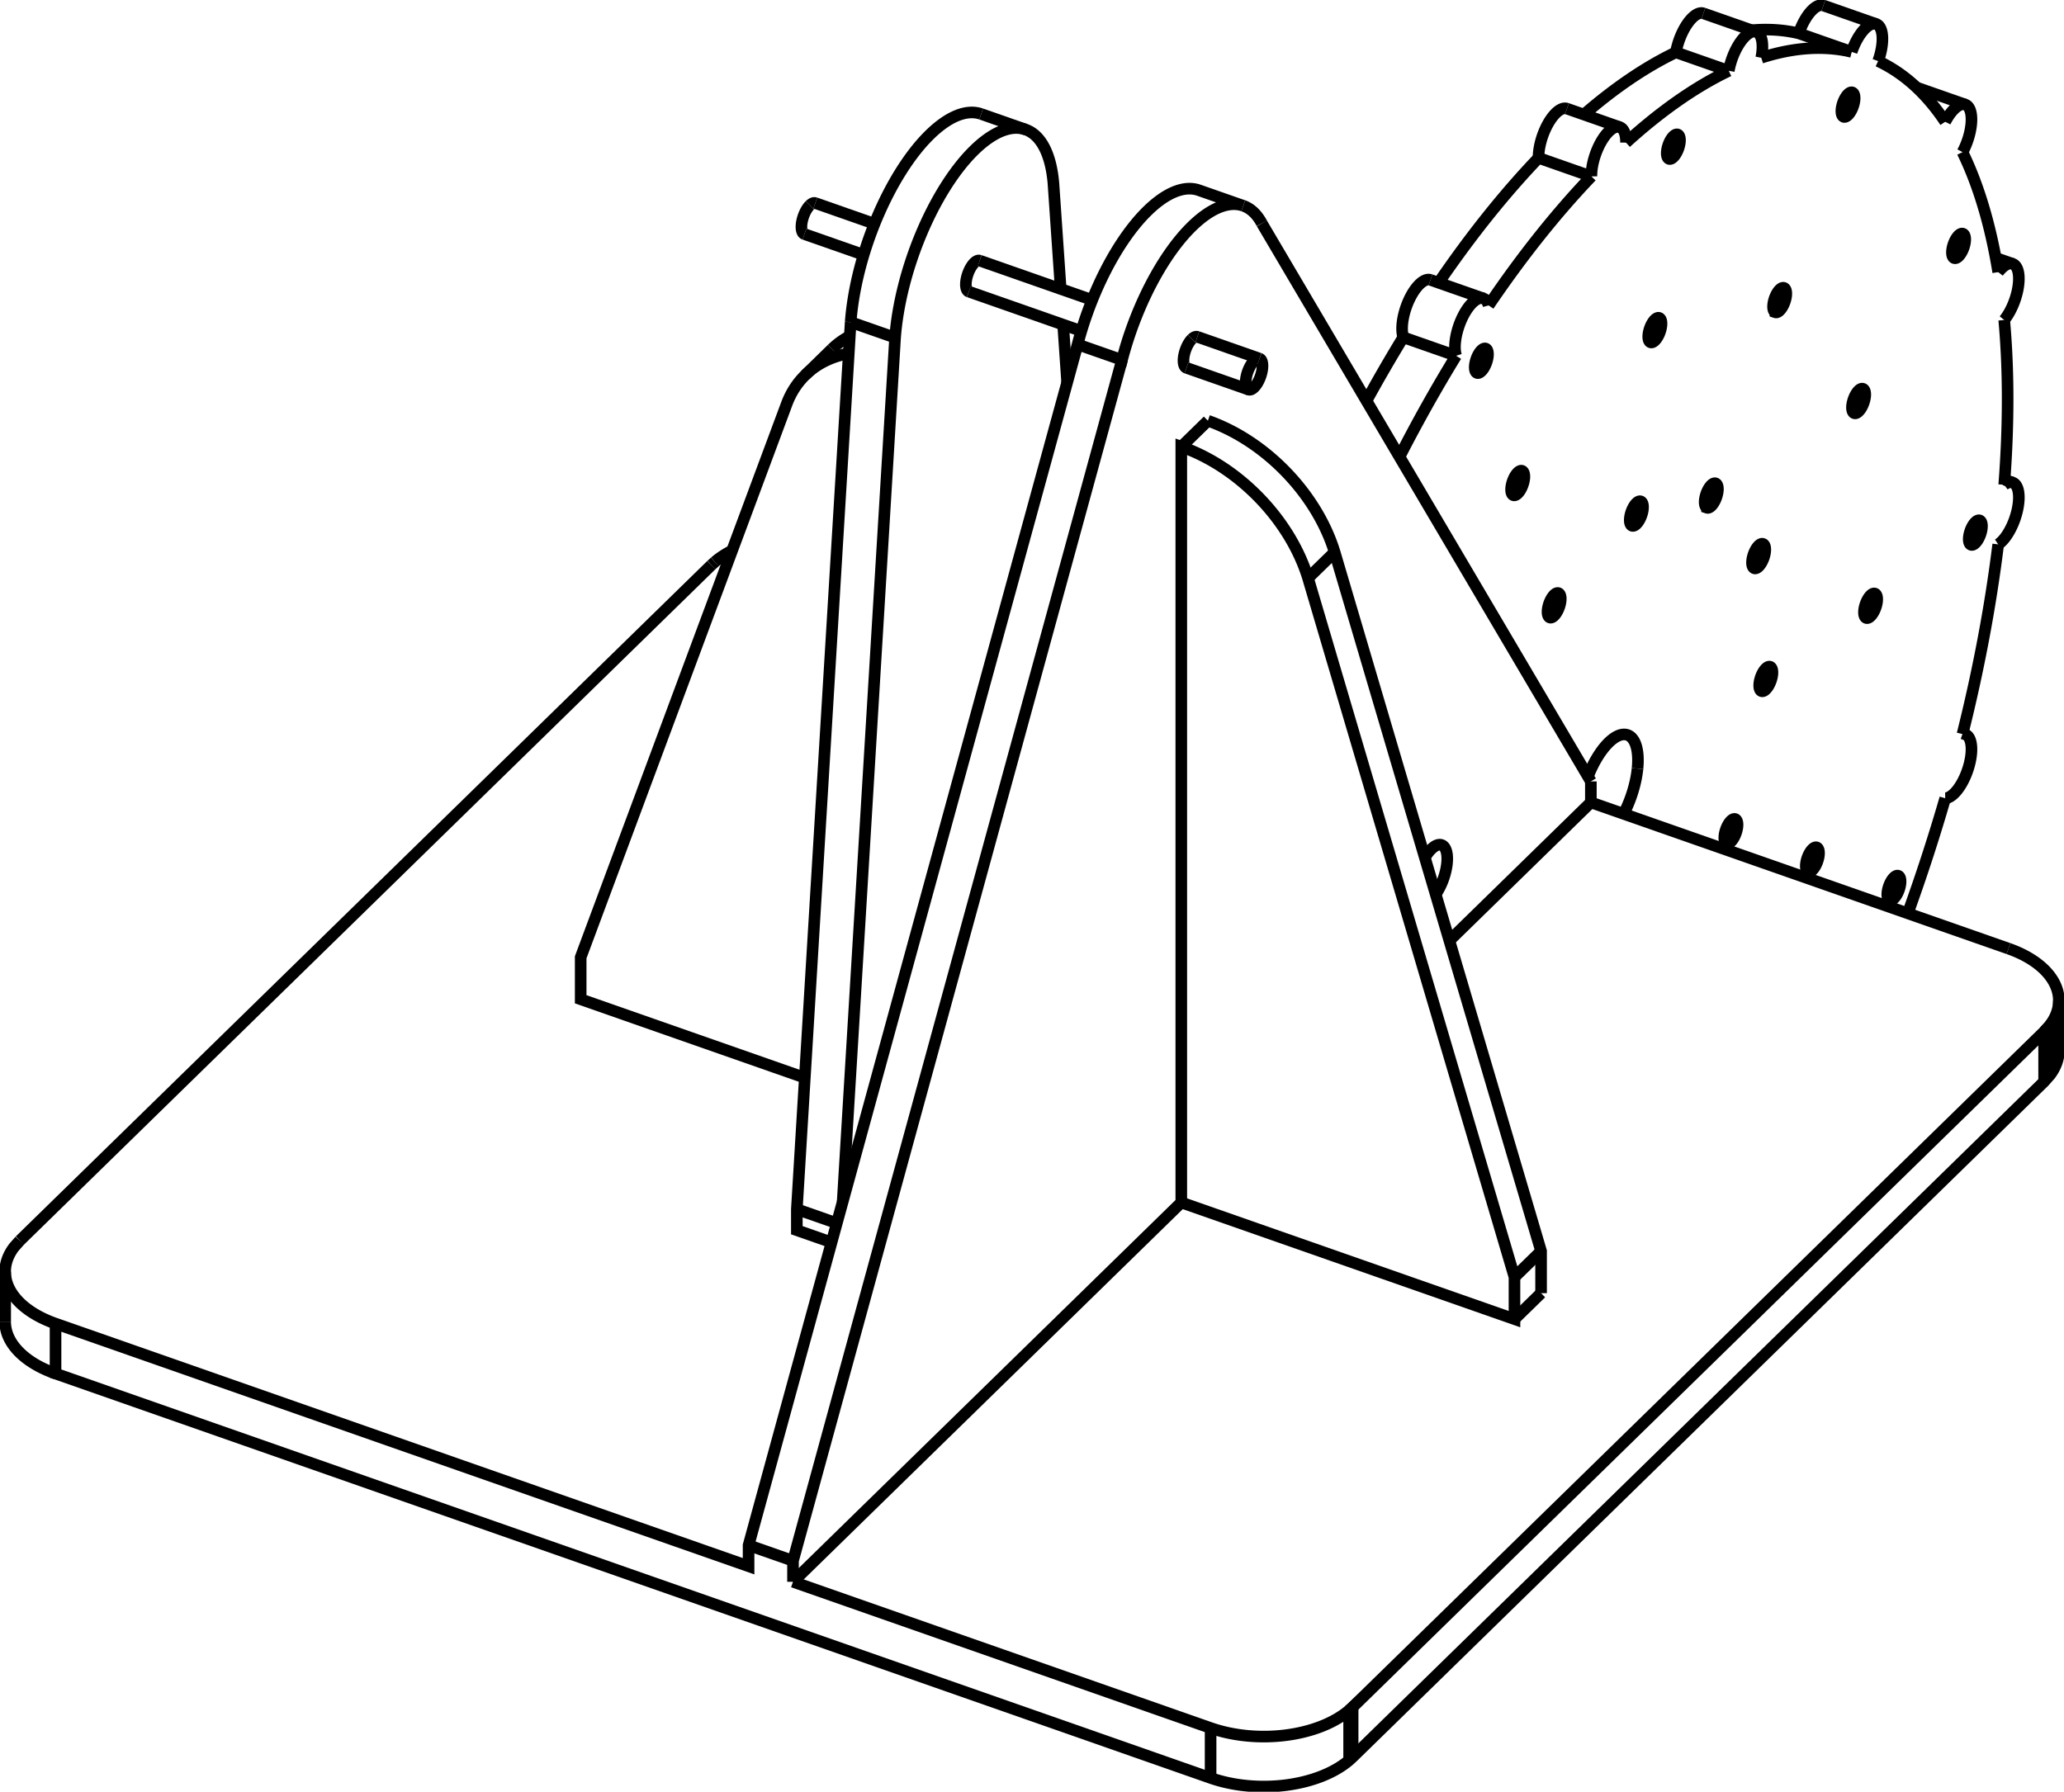 <svg version="1.1" xmlns="http://www.w3.org/2000/svg" viewBox="-250.984 -153.26 398.629 346.116" fill="none" stroke="black" stroke-width="0.6%" vector-effect="non-scaling-stroke">
    <path d="M -94.569 -113.61 A 3.175 1.323 289.299 0 0 -95.618 -108.038" />
    <path d="M -93.52 -114.031 A 3.175 1.323 289.299 0 0 -94.569 -113.61" />
    <path d="M -86.691 -91.035 A 30 12.499 109.299 0 1 -61.488 -131.237" />
    <path d="M -86.691 -91.035 L -97.086 80.333 L -97.086 84.389 L -90.382 86.736" />
    <path d="M -247.144 86.381 L -248.296 87.686 A 20 11.698 180 0 0 -249.984 92.39 A 20 11.698 180 0 0 -240.257 102.427 L -106.409 149.296 L -106.409 145.241 L -42.865 -86.73 A 30 12.499 109.299 0 1 -19.446 -116.515 L -10.866 -113.511 A 30 12.499 289.299 0 0 -34.285 -83.725 L -42.865 -86.73" />
    <path d="M -113.594 -44.103 L -247.144 86.381" />
    <path d="M -112.915 -44.721 L -113.594 -44.103" />
    <path d="M -109.59 -46.905 A 20 11.698 180 0 0 -112.915 -44.721" />
    <path d="M -95.545 54.932 L -138.835 39.773 L -138.835 31.663 L -98.965 -75.448 A 30 20.877 225.665 0 1 -95.45 -80.815 A 30 20.877 225.665 0 1 -87.058 -84.992" />
    <path d="M -44.883 -79.362 L -45.652 -90.541" />
    <path d="M -46.126 -97.436 L -47.535 -117.905 A 30 12.499 289.299 0 0 -52.908 -128.233 A 30 12.499 289.299 0 0 -78.111 -88.031 L -88.237 78.902" />
    <path d="M -86.691 -91.035 L -78.111 -88.031" />
    <path d="M -97.086 80.333 L -89.369 83.035" />
    <path d="M -90.314 -85.834 A 30 20.877 225.665 0 1 -86.854 -88.344" />
    <path d="M 96.423 -146.817 A 6.5 2.708 109.299 0 1 101.174 -152.195" />
    <path d="M 87.31 -147.421 A 150 62.493 109.299 0 1 96.423 -146.817 L 106.633 -143.242" />
    <path d="M 72.691 -143.152 A 6.5 2.708 109.299 0 1 78.001 -150.68" />
    <path d="M 54.917 -131.127 A 150 62.493 109.299 0 1 72.691 -143.152 L 82.902 -139.577" />
    <path d="M 46.163 -122.76 A 6.5 2.708 109.299 0 1 51.649 -132.271" />
    <path d="M 26.858 -98.64 A 150 62.493 109.299 0 1 46.163 -122.76 L 56.373 -119.185" />
    <path d="M 20.037 -88.101 A 6.5 2.708 109.299 0 1 25.297 -99.187" />
    <path d="M 12.931 -75.829 A 150 62.493 109.299 0 1 20.037 -88.101 L 30.247 -84.526" />
    <path d="M 124.705 0.941 A 150 62.493 109.299 0 1 117.475 23.176" />
    <path d="M 124.705 0.941 A 6.5 2.708 289.299 0 0 128.585 -11.393 A 6.5 2.708 289.299 0 0 128.043 -11.45" />
    <path d="M 134.937 -48.099 A 150 62.493 109.299 0 1 128.043 -11.45" />
    <path d="M 134.937 -48.099 A 6.5 2.708 289.299 0 0 137.737 -60.04 A 6.5 2.708 289.299 0 0 136.097 -59.613" />
    <path d="M 136.097 -91.445 A 150 62.493 109.299 0 1 136.097 -59.613" />
    <path d="M 136.097 -91.445 A 6.5 2.708 289.299 0 0 137.737 -102.294 A 6.5 2.708 289.299 0 0 134.937 -100.694" />
    <path d="M 128.043 -123.87 A 150 62.493 109.299 0 1 134.937 -100.694" />
    <path d="M 128.043 -123.87 A 6.5 2.708 289.299 0 0 128.585 -133.057 A 6.5 2.708 289.299 0 0 124.705 -129.738" />
    <path d="M 111.747 -141.462 A 150 62.493 109.299 0 1 124.705 -129.738" />
    <path d="M 111.747 -141.462 A 6.5 2.708 289.299 0 0 111.385 -148.62 A 6.5 2.708 289.299 0 0 106.633 -143.242" />
    <path d="M 89.175 -142.101 A 150 62.493 109.299 0 1 106.633 -143.242" />
    <path d="M 89.175 -142.101 A 6.5 2.708 289.299 0 0 88.211 -147.105 A 6.5 2.708 289.299 0 0 82.902 -139.577" />
    <path d="M 63.049 -125.708 A 150 62.493 109.299 0 1 82.902 -139.577" />
    <path d="M 63.049 -125.708 A 6.5 2.708 289.299 0 0 61.859 -128.695 A 6.5 2.708 289.299 0 0 56.373 -119.185" />
    <path d="M 36.52 -94.261 A 150 62.493 109.299 0 1 56.373 -119.185" />
    <path d="M 36.52 -94.261 A 6.5 2.708 289.299 0 0 35.507 -95.611 A 6.5 2.708 289.299 0 0 30.247 -84.526" />
    <path d="M 19.307 -65.013 A 150 62.493 109.299 0 1 30.247 -84.526" />
    <path d="M 35.555 -82.095 A 2.5 1.042 109.299 0 1 34.29 -81.212 A 2.5 1.042 109.299 0 1 35.942 -85.931 A 2.5 1.042 109.299 0 1 35.555 -82.095 Z" />
    <path d="M 71.975 -122.71 A 2.5 1.042 109.299 0 1 71.372 -122.566 A 2.5 1.042 109.299 0 1 73.024 -127.285 A 2.5 1.042 109.299 0 1 71.975 -122.71 Z" />
    <path d="M 42.582 -58.474 A 2.5 1.042 109.299 0 1 41.317 -57.59 A 2.5 1.042 109.299 0 1 42.969 -62.31 A 2.5 1.042 109.299 0 1 42.582 -58.474 Z" />
    <path d="M 68.407 -87.274 A 2.5 1.042 109.299 0 1 67.804 -87.129 A 2.5 1.042 109.299 0 1 69.457 -91.848 A 2.5 1.042 109.299 0 1 68.407 -87.274 Z" />
    <path d="M 49.609 -34.852 A 2.5 1.042 109.299 0 1 48.344 -33.969 A 2.5 1.042 109.299 0 1 49.996 -38.688 A 2.5 1.042 109.299 0 1 49.609 -34.852 Z" />
    <path d="M 64.84 -51.837 A 2.5 1.042 109.299 0 1 64.236 -51.692 A 2.5 1.042 109.299 0 1 65.889 -56.411 A 2.5 1.042 109.299 0 1 64.84 -51.837 Z" />
    <path d="M 65.275 -4.784 A 11 4.583 109.299 0 1 62.594 3.959" />
    <path d="M 55.703 -3.269 A 11 4.583 109.299 0 1 63.346 -11.279 A 11 4.583 109.299 0 1 65.275 -4.784" />
    <path d="M 105.109 -130.686 A 2.5 1.042 109.299 0 1 105.108 -130.686 A 2.5 1.042 109.299 0 1 106.761 -135.405 A 2.5 1.042 109.299 0 1 105.109 -130.686 Z" />
    <path d="M 91.903 -92.929 A 2.5 1.042 109.299 0 1 91.902 -92.93 A 2.5 1.042 109.299 0 1 93.554 -97.649 A 2.5 1.042 109.299 0 1 91.903 -92.929 Z" />
    <path d="M 78.696 -55.172 A 2.5 1.042 109.299 0 1 78.695 -55.173 A 2.5 1.042 109.299 0 1 80.347 -59.892 A 2.5 1.042 109.299 0 1 78.696 -55.172 Z" />
    <path d="M 87.465 -43.965 A 2.5 1.042 109.299 0 1 89.498 -48.197 A 2.5 1.042 109.299 0 1 87.845 -43.478 A 2.5 1.042 109.299 0 1 87.465 -43.965 Z" />
    <path d="M 88.797 -21.217 A 2.5 1.042 109.299 0 1 90.888 -24.46 A 2.5 1.042 109.299 0 1 89.236 -19.741 A 2.5 1.042 109.299 0 1 88.797 -21.217 Z" />
    <path d="M 106.772 -73.925 A 2.5 1.042 109.299 0 1 108.805 -78.157 A 2.5 1.042 109.299 0 1 107.152 -73.438 A 2.5 1.042 109.299 0 1 106.772 -73.925 Z" />
    <path d="M 126.079 -103.885 A 2.5 1.042 109.299 0 1 128.112 -108.117 A 2.5 1.042 109.299 0 1 126.459 -103.398 A 2.5 1.042 109.299 0 1 126.079 -103.885 Z" />
    <path d="M 82.336 6.976 A 2.5 1.042 109.299 0 1 84.146 4.958 A 2.5 1.042 109.299 0 1 82.494 9.677 A 2.5 1.042 109.299 0 1 82.336 6.976 Z" />
    <path d="M 109.031 -35.352 A 2.5 1.042 109.299 0 1 111.122 -38.595 A 2.5 1.042 109.299 0 1 109.47 -33.876 A 2.5 1.042 109.299 0 1 109.031 -35.352 Z" />
    <path d="M 129.265 -49.488 A 2.5 1.042 109.299 0 1 131.356 -52.731 A 2.5 1.042 109.299 0 1 129.704 -48.012 A 2.5 1.042 109.299 0 1 129.265 -49.488 Z" />
    <path d="M 98.075 12.452 A 2.5 1.042 109.299 0 1 99.885 10.435 A 2.5 1.042 109.299 0 1 98.233 15.154 A 2.5 1.042 109.299 0 1 98.075 12.452 Z" />
    <path d="M 113.815 17.929 A 2.5 1.042 109.299 0 1 115.625 15.911 A 2.5 1.042 109.299 0 1 113.972 20.63 A 2.5 1.042 109.299 0 1 113.815 17.929 Z" />
    <path d="M 136.919 29.985 L 56.267 1.743" />
    <path d="M 56.267 -2.312 L 56.267 1.743" />
    <path d="M -240.257 102.427 L -240.257 112.079 L -17.177 190.195 A 20 11.698 180 0 0 9.577 186.785 L 10.256 186.166 L 143.806 55.683 L 144.958 54.378 A 20 11.698 180 0 0 146.646 49.674 L 146.646 40.022 A 20 11.698 180 0 0 136.919 29.985" />
    <path d="M -17.177 180.543 L -17.177 190.195" />
    <path d="M -97.829 152.301 L -17.177 180.543 A 20 11.698 180 0 0 9.577 177.133 L 9.577 186.785" />
    <path d="M -97.829 152.301 L -97.829 148.245 L -34.285 -83.725" />
    <path d="M -97.829 148.245 L -106.409 145.241" />
    <path d="M -249.984 102.042 A 20 11.698 180 0 0 -240.257 112.079" />
    <path d="M -63.872 -96.922 A 3.175 1.323 109.299 0 1 -61.774 -102.915" />
    <path d="M -97.829 152.301 L -22.836 79.029 L 41.514 101.563 L 41.514 93.452 L 1.644 -41.581 A 30 20.877 45.665 0 0 -22.836 -66.967 L -22.836 79.029" />
    <path d="M 46.651 96.544 L 41.514 101.563" />
    <path d="M 28.938 28.444 L 56.267 1.743" />
    <path d="M 144.958 44.726 A 20 11.698 180 0 0 146.646 40.022" />
    <path d="M 143.806 46.031 L 144.958 44.726 L 144.958 54.378" />
    <path d="M 10.256 176.514 L 143.806 46.031 L 143.806 55.683" />
    <path d="M 9.577 177.133 L 10.256 176.514 L 10.256 186.166" />
    <path d="M -7.278 -110.112 L 56.267 -2.312" />
    <path d="M -7.278 -110.112 A 30 12.499 289.299 0 0 -10.866 -113.511" />
    <path d="M -17.699 -71.986 L -22.836 -66.967" />
    <path d="M -20.781 -87.772 A 3.175 1.323 109.299 0 1 -19.732 -88.193" />
    <path d="M -21.83 -82.2 A 3.175 1.323 109.299 0 1 -20.781 -87.772" />
    <path d="M 24.201 12.4 A 6 2.5 109.299 0 1 27.431 9.97 A 6 2.5 109.299 0 1 26.293 19.486" />
    <path d="M 46.651 88.433 L 41.514 93.452" />
    <path d="M 46.651 96.544 L 46.651 88.433 L 6.781 -46.6 A 30 20.877 45.665 0 0 -17.699 -71.986" />
    <path d="M 6.781 -46.6 L 1.644 -41.581" />
    <path d="M -8.769 -83.565 A 3.175 1.323 109.299 0 1 -7.72 -83.987 L -19.732 -88.193" />
    <path d="M -7.72 -83.987 A 3.175 1.323 109.299 0 1 -9.818 -77.994 L -21.83 -82.2" />
    <path d="M -9.818 -77.994 A 3.175 1.323 109.299 0 1 -8.769 -83.565" />
    <path d="M -82.084 -110.027 L -93.52 -114.031" />
    <path d="M -84.182 -104.034 L -95.618 -108.038" />
    <path d="M -52.908 -128.233 L -61.488 -131.237" />
    <path d="M -90.314 -85.834 L -95.45 -80.815" />
    <path d="M -249.984 102.042 L -249.984 92.39" />
    <path d="M 128.585 -11.393 L 128.073 -11.572" />
    <path d="M 137.737 -60.04 L 136.17 -60.589" />
    <path d="M 137.737 -102.294 L 134.457 -103.442" />
    <path d="M 128.585 -133.057 L 119.189 -136.347" />
    <path d="M 111.385 -148.62 L 101.174 -152.195" />
    <path d="M 88.211 -147.105 L 78.001 -150.68" />
    <path d="M 61.859 -128.695 L 51.649 -132.271" />
    <path d="M 35.507 -95.611 L 25.297 -99.187" />
    <path d="M -40.042 -95.305 L -61.774 -102.915" />
    <path d="M -42.14 -89.312 L -63.872 -96.922" />
</svg>